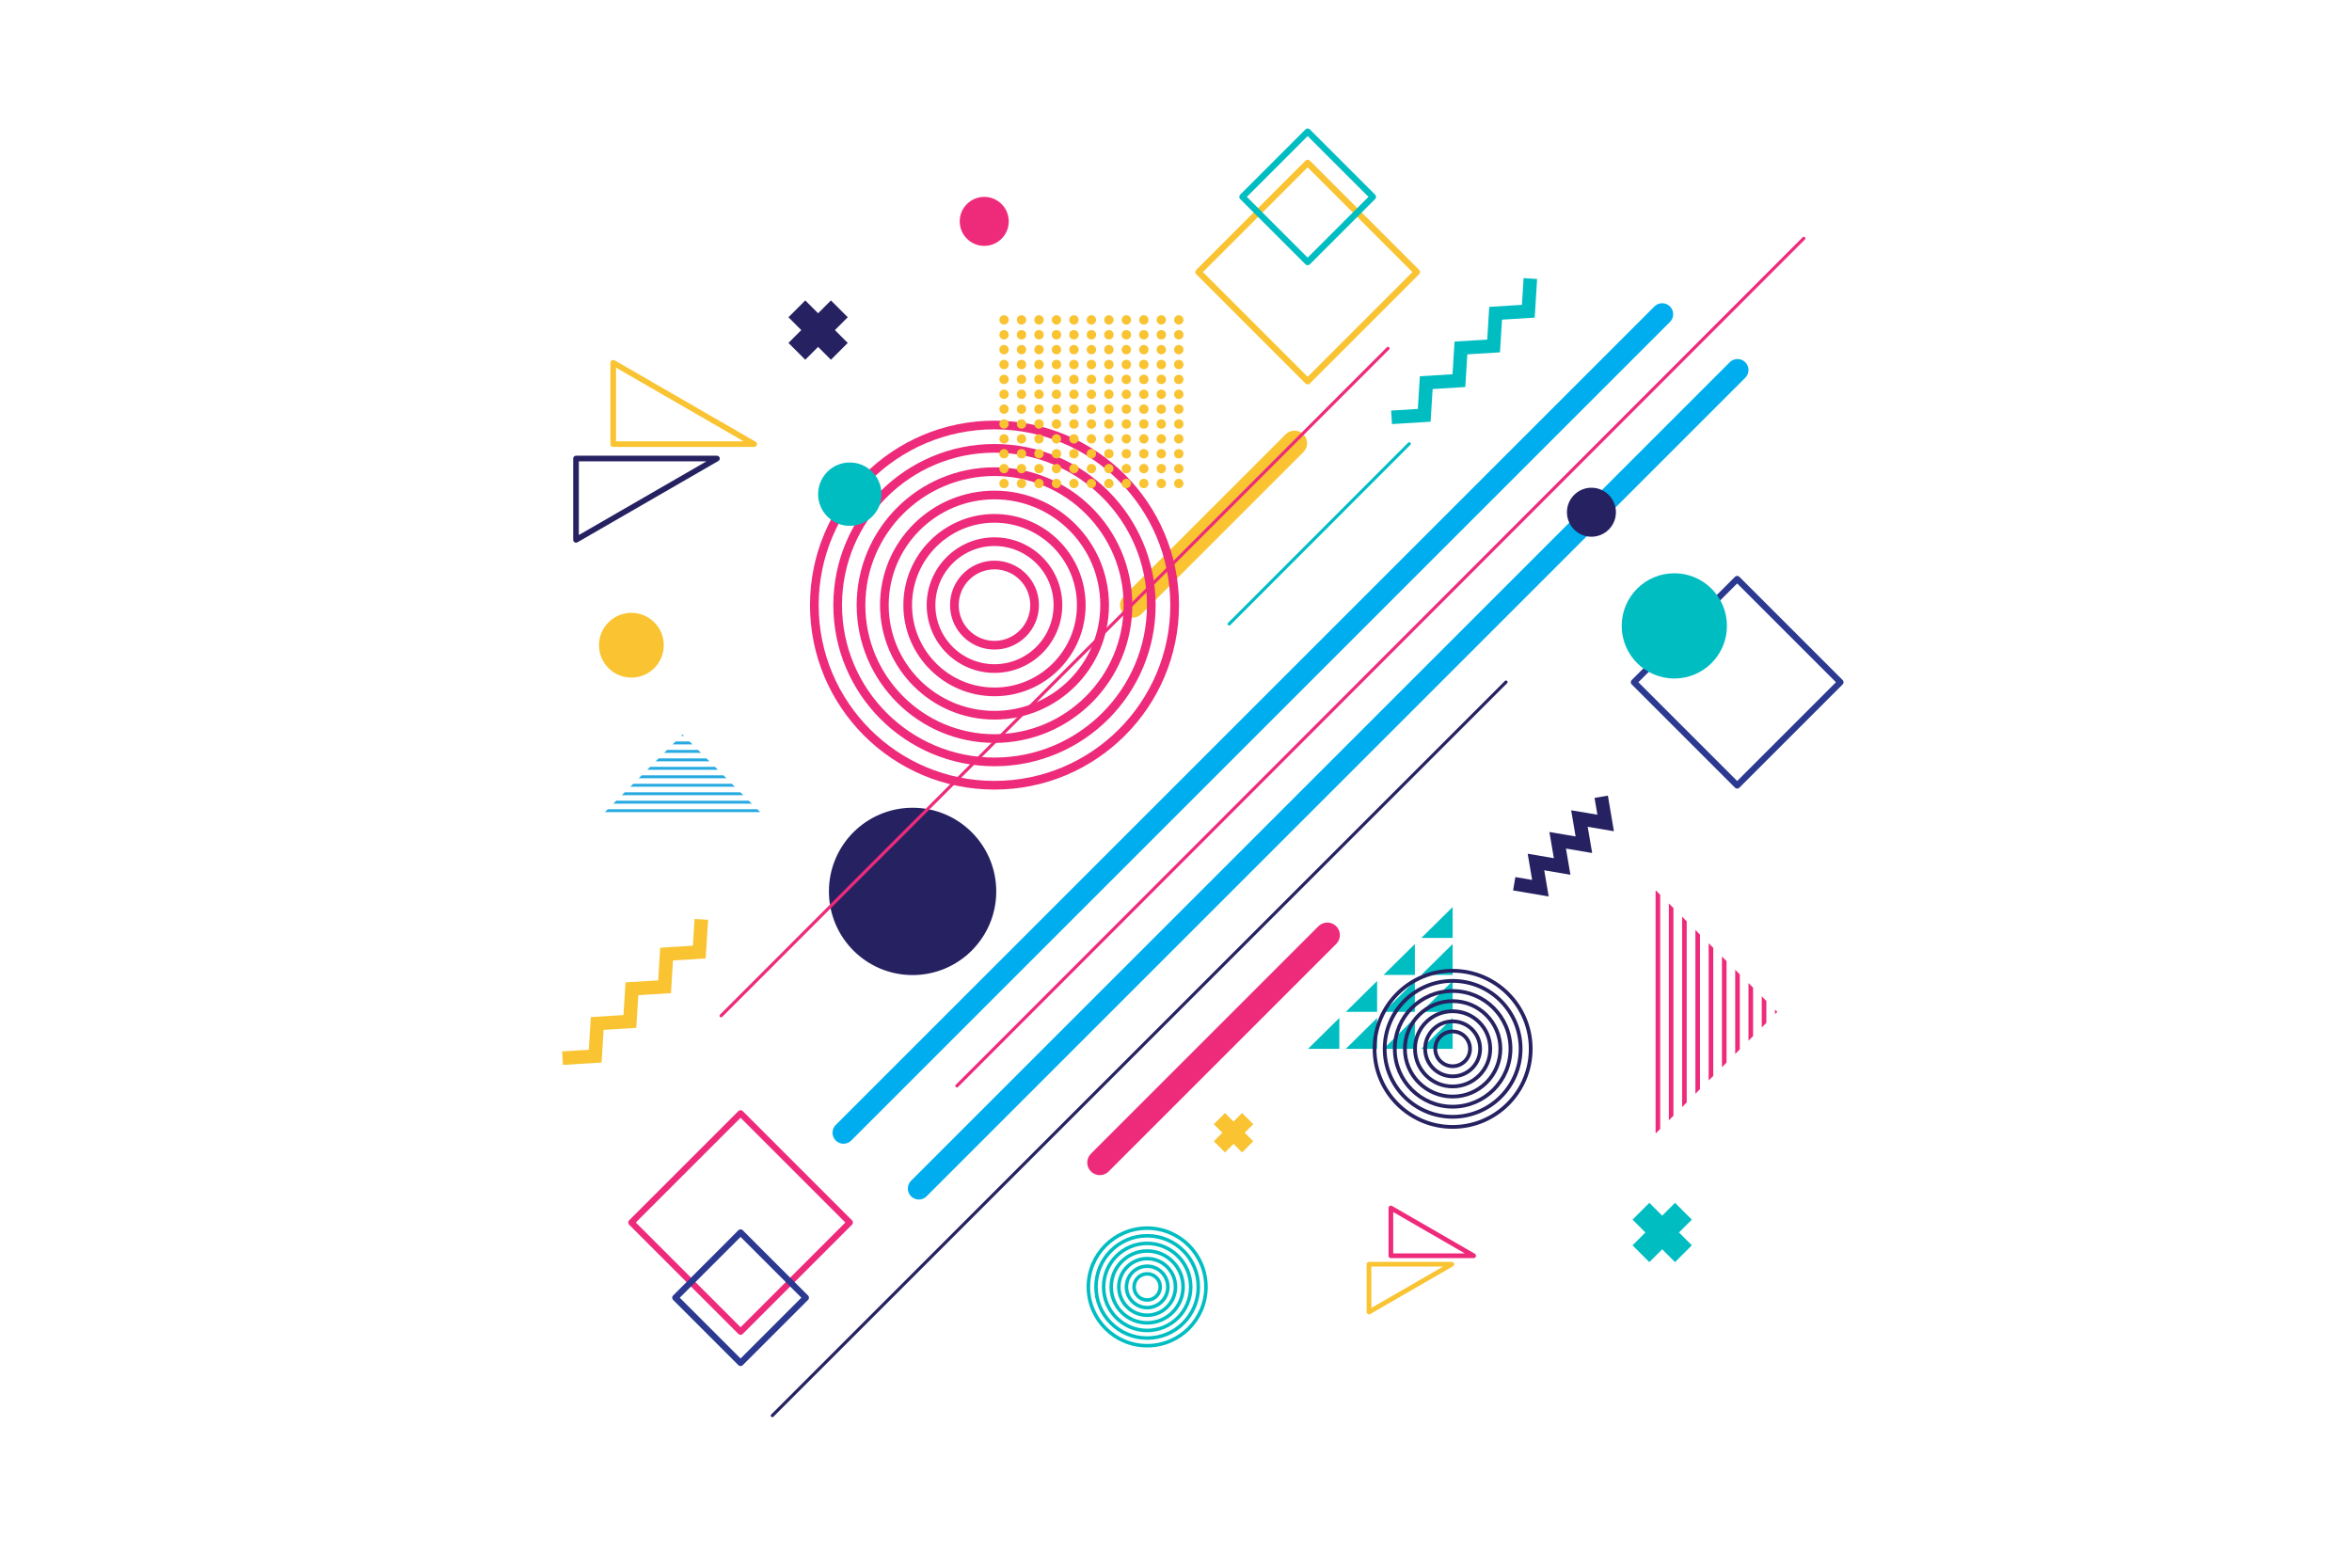 <svg xmlns="http://www.w3.org/2000/svg" viewBox="0 0 750 500">
  <g><g fill="#EE2A7B"><path d="M528.055 284.04l-.129.13v77.112l.129.132 1.338-1.341v-74.696zM532.159 288.145v69.165l1.469-1.466v-66.234zM536.391 292.374v60.705l1.463-1.469v-57.768zM540.624 296.606v52.238l1.464-1.467v-49.302zM544.854 300.838v43.775l1.468-1.466v-40.841zM549.088 305.07v35.313l1.465-1.468v-32.379zM553.317 309.3v26.851l1.469-1.466v-23.916zM557.549 313.533v18.385l1.467-1.464v-15.453zM561.782 317.765v9.92l1.469-1.465v-6.987zM566.012 321.998v1.456l.73-.726z"/></g><g fill="#27AAE1"><path d="M192.953 258.946l.083.083h49.226l.084-.083-.856-.853h-47.683zM195.573 256.326h44.153l-.936-.937h-42.281zM198.273 253.625h38.752l-.937-.935h-36.878zM200.975 250.923h33.346l-.936-.935h-31.473zM203.676 248.222h27.945l-.935-.937h-26.073zM206.378 245.52h22.542l-.937-.936h-20.669zM209.078 242.819h17.141l-.936-.937h-15.267zM211.78 240.118h11.737l-.935-.936h-9.864zM214.481 237.416h6.333l-.935-.937h-4.46zM217.184 234.716h.929l-.463-.466z"/></g><path stroke="#F9C332" stroke-width="8" stroke-linecap="round" stroke-linejoin="round" stroke-miterlimit="10" fill="none" d="M361.154 192.996l51.643-51.642"/><path stroke="#EE2A7B" stroke-width="2" stroke-linecap="round" stroke-linejoin="round" stroke-miterlimit="10" fill="none" d="M201.337 389.908l34.818-34.818 34.818 34.818-34.818 34.818z"/><path stroke="#2B3990" stroke-width="2" stroke-linecap="round" stroke-linejoin="round" stroke-miterlimit="10" fill="none" d="M215.353 413.89l20.801-20.801 20.801 20.801-20.801 20.801zM521.034 217.593l32.913-32.913 32.913 32.913-32.913 32.913z"/><path stroke="#F9C332" stroke-width="2" stroke-linecap="round" stroke-linejoin="round" stroke-miterlimit="10" fill="none" d="M451.806 86.776l-34.818 34.818-34.818-34.818 34.818-34.818z"/><path stroke="#00BDC2" stroke-width="2" stroke-linecap="round" stroke-linejoin="round" stroke-miterlimit="10" fill="none" d="M437.784 62.786l-20.801 20.801-20.801-20.801 20.801-20.801z"/><path d="M317.683 284.308c0 14.732-11.943 26.683-26.684 26.683-14.733 0-26.677-11.951-26.677-26.683 0-14.738 11.943-26.685 26.677-26.685 14.74-.001 26.684 11.946 26.684 26.685z" fill="#262262"/><path d="M550.685 199.621c0 9.266-7.512 16.782-16.783 16.782-9.267 0-16.778-7.517-16.778-16.782 0-9.27 7.512-16.784 16.778-16.784 9.271-.001 16.783 7.514 16.783 16.784z" fill="#00BDC2"/><path d="M211.665 205.786c0 5.701-4.622 10.326-10.326 10.326-5.702 0-10.323-4.625-10.323-10.326 0-5.704 4.621-10.327 10.323-10.327 5.704 0 10.326 4.624 10.326 10.327z" fill="#F9C332"/><g fill="#00BDC2"><path d="M463.212 324.667l-9.984 9.852h9.984zM463.212 312.876l-9.984 9.853h9.984zM463.212 301.085l-9.984 9.854h9.984zM463.212 289.296l-9.984 9.851h9.984zM451.171 324.667l-9.984 9.852h9.984zM451.171 312.876l-9.984 9.853h9.984zM451.171 301.085l-9.984 9.854h9.984zM439.13 324.667l-9.984 9.852h9.984zM439.13 312.876l-9.984 9.853h9.984zM427.089 324.667l-9.984 9.852h9.984z"/></g><g stroke="#EE2A7B" stroke-width="2.769" stroke-linecap="round" stroke-linejoin="round" stroke-miterlimit="10" fill="none"><path d="M374.569 192.993c0 31.73-25.721 57.451-57.448 57.451-31.728 0-57.448-25.721-57.448-57.451 0-31.725 25.721-57.445 57.448-57.445 31.728-.001 57.448 25.72 57.448 57.445zM367.127 192.993c0 27.619-22.389 50.008-50.006 50.008-27.616 0-50.005-22.389-50.005-50.008 0-27.615 22.389-50.002 50.005-50.002 27.617 0 50.006 22.387 50.006 50.002zM359.684 192.993c0 23.508-19.056 42.564-42.563 42.564s-42.563-19.057-42.563-42.564c0-23.504 19.056-42.56 42.563-42.56 23.507.001 42.563 19.056 42.563 42.56zM352.24 192.992c0 19.397-15.724 35.122-35.119 35.122-19.397 0-35.119-15.725-35.119-35.122 0-19.393 15.723-35.116 35.119-35.116s35.119 15.724 35.119 35.116zM344.797 192.993c0 15.286-12.391 27.679-27.676 27.679-15.285 0-27.676-12.393-27.676-27.679 0-15.283 12.391-27.674 27.676-27.674 15.285 0 27.676 12.391 27.676 27.674zM337.354 192.993c0 11.176-9.058 20.236-20.232 20.236s-20.233-9.06-20.233-20.236c0-11.172 9.058-20.23 20.233-20.23s20.232 9.057 20.232 20.23zM329.911 192.993c0 7.064-5.726 12.793-12.79 12.793-7.065 0-12.79-5.729-12.79-12.793 0-7.062 5.726-12.787 12.79-12.787 7.065 0 12.79 5.725 12.79 12.787z"/></g><g stroke="#262262" stroke-width="1.2" stroke-linecap="round" stroke-linejoin="round" stroke-miterlimit="10" fill="none"><path d="M488.111 334.518c0 13.753-11.147 24.9-24.898 24.9-13.752 0-24.9-11.147-24.9-24.9 0-13.75 11.148-24.898 24.9-24.898 13.751 0 24.898 11.148 24.898 24.898zM484.886 334.518c0 11.972-9.703 21.675-21.673 21.675-11.97 0-21.674-9.703-21.674-21.675 0-11.968 9.704-21.671 21.674-21.671 11.97 0 21.673 9.703 21.673 21.671zM481.66 334.518c0 10.189-8.26 18.449-18.447 18.449-10.189 0-18.448-8.26-18.448-18.449 0-10.187 8.26-18.445 18.448-18.445 10.187-.001 18.447 8.258 18.447 18.445zM478.434 334.518c0 8.407-6.815 15.223-15.221 15.223-8.408 0-15.223-6.815-15.223-15.223 0-8.406 6.814-15.221 15.223-15.221 8.406 0 15.221 6.814 15.221 15.221zM475.208 334.518c0 6.626-5.37 11.997-11.995 11.997s-11.996-5.371-11.996-11.997c0-6.623 5.371-11.994 11.996-11.994s11.995 5.371 11.995 11.994zM471.981 334.518c0 4.844-3.926 8.77-8.768 8.77-4.844 0-8.771-3.927-8.771-8.77 0-4.842 3.927-8.768 8.771-8.768 4.843 0 8.768 3.926 8.768 8.768zM468.756 334.518c0 3.063-2.481 5.545-5.543 5.545-3.063 0-5.544-2.482-5.544-5.545 0-3.061 2.482-5.542 5.544-5.542 3.061 0 5.543 2.481 5.543 5.542z"/></g><g stroke="#00BDC2" stroke-width="1.128" stroke-linecap="round" stroke-linejoin="round" stroke-miterlimit="10" fill="none"><path d="M384.55 410.451c0 10.354-8.393 18.747-18.745 18.747-10.354 0-18.747-8.393-18.747-18.747 0-10.352 8.393-18.744 18.747-18.744 10.352 0 18.745 8.393 18.745 18.744zM382.121 410.451c0 9.014-7.305 16.318-16.316 16.318-9.012 0-16.318-7.305-16.318-16.318 0-9.01 7.307-16.315 16.318-16.315 9.011 0 16.316 7.305 16.316 16.315zM379.692 410.451c0 7.672-6.218 13.89-13.888 13.89-7.671 0-13.89-6.218-13.89-13.89 0-7.669 6.219-13.887 13.89-13.887 7.671.001 13.888 6.218 13.888 13.887zM377.264 410.451c0 6.33-5.131 11.461-11.459 11.461-6.33 0-11.461-5.131-11.461-11.461 0-6.328 5.131-11.459 11.461-11.459 6.328 0 11.459 5.131 11.459 11.459zM374.835 410.451c0 4.988-4.043 9.032-9.03 9.032-4.988 0-9.032-4.044-9.032-9.032 0-4.986 4.044-9.029 9.032-9.029 4.987 0 9.03 4.043 9.03 9.029zM372.406 410.451c0 3.647-2.955 6.603-6.602 6.603-3.646 0-6.604-2.956-6.604-6.603 0-3.646 2.957-6.601 6.604-6.601 3.647.001 6.602 2.956 6.602 6.601zM369.978 410.451c0 2.306-1.868 4.175-4.173 4.175-2.306 0-4.175-1.869-4.175-4.175 0-2.304 1.869-4.172 4.175-4.172 2.304 0 4.173 1.868 4.173 4.172z"/></g><path stroke="#00AEEF" stroke-width="7" stroke-linecap="round" stroke-linejoin="round" stroke-miterlimit="10" fill="none" d="M268.976 361.274l261.058-261.059"/><path stroke="#EE2A7B" stroke-linecap="round" stroke-linejoin="round" stroke-miterlimit="10" fill="none" d="M305.135 346.334l270.061-270.315"/><path stroke="#00BDC2" stroke-linecap="round" stroke-linejoin="round" stroke-miterlimit="10" fill="none" d="M391.959 199.005l57.417-57.471"/><path stroke="#EE2A7B" stroke-linecap="round" stroke-linejoin="round" stroke-miterlimit="10" fill="none" d="M229.945 323.964l212.645-212.845"/><path stroke="#262262" stroke-linecap="round" stroke-linejoin="round" stroke-miterlimit="10" fill="none" d="M246.273 451.496l233.954-233.954"/><path stroke="#00BDC2" stroke-width="4.319" stroke-miterlimit="10" fill="none" d="M443.735 133.104l10.417-.644.645-10.417 10.417-.645.645-10.419 10.416-.642.648-10.421 10.425-.651.65-10.424"/><path stroke="#F9C332" stroke-width="4.319" stroke-miterlimit="10" fill="none" d="M179.379 337.491l10.417-.643.644-10.418 10.417-.644.646-10.419 10.416-.642.647-10.421 10.424-.652.652-10.424"/><path stroke="#262262" stroke-width="4.319" stroke-miterlimit="10" fill="none" d="M482.851 281.863l8.353 1.42-1.421-8.352 8.35 1.423-1.42-8.353 8.353 1.42-1.419-8.355 8.36 1.414-1.413-8.36"/><path stroke="#00AEEF" stroke-width="7" stroke-linecap="round" stroke-linejoin="round" stroke-miterlimit="10" fill="none" d="M292.993 379.071l261.059-261.059"/><path stroke="#EE2A7B" stroke-width="8" stroke-linecap="round" stroke-linejoin="round" stroke-miterlimit="10" fill="none" d="M350.702 370.793l72.548-72.548"/><path fill="#262262" d="M270.333 109.373l-4.094-4.095 4.094-4.094-5.363-5.364-4.095 4.094-4.095-4.094-5.363 5.364 4.094 4.094-4.094 4.095 5.363 5.364 4.095-4.094 4.095 4.094z"/><path fill="#00BDC2" d="M539.492 397.182l-4.094-4.094 4.094-4.094-5.363-5.365-4.095 4.095-4.095-4.095-5.363 5.365 4.094 4.094-4.094 4.094 5.363 5.365 4.095-4.095 4.095 4.095z"/><path fill="#F9C332" d="M399.634 363.996l-2.721-2.722 2.721-2.721-3.565-3.565-2.721 2.721-2.722-2.721-3.564 3.565 2.72 2.721-2.72 2.722 3.564 3.564 2.722-2.72 2.721 2.72z"/><path d="M515.286 163.371c0 4.315-3.498 7.814-7.814 7.814-4.315 0-7.813-3.499-7.813-7.814 0-4.316 3.498-7.815 7.813-7.815 4.316 0 7.814 3.499 7.814 7.815z" fill="#262262"/><path d="M321.668 70.611c0 4.316-3.498 7.814-7.814 7.814-4.315 0-7.814-3.499-7.814-7.814 0-4.316 3.498-7.815 7.814-7.815s7.814 3.499 7.814 7.815z" fill="#EE2A7B"/><g fill="#F9C332"><path d="M321.656 102.028c0 .825-.668 1.493-1.492 1.493s-1.492-.668-1.492-1.493.668-1.493 1.492-1.493 1.492.668 1.492 1.493zM327.229 102.028c0 .825-.668 1.493-1.492 1.493s-1.492-.668-1.492-1.493.668-1.493 1.492-1.493 1.492.668 1.492 1.493zM332.801 102.028c0 .825-.668 1.493-1.492 1.493s-1.492-.668-1.492-1.493.668-1.493 1.492-1.493 1.492.668 1.492 1.493zM338.373 102.028c0 .825-.668 1.493-1.492 1.493s-1.492-.668-1.492-1.493.668-1.493 1.492-1.493 1.492.668 1.492 1.493zM343.945 102.028c0 .825-.668 1.493-1.492 1.493s-1.492-.668-1.492-1.493.668-1.493 1.492-1.493 1.492.668 1.492 1.493zM349.518 102.028c0 .825-.668 1.493-1.492 1.493s-1.492-.668-1.492-1.493.668-1.493 1.492-1.493 1.492.668 1.492 1.493zM355.09 102.028c0 .825-.668 1.493-1.492 1.493s-1.492-.668-1.492-1.493.668-1.493 1.492-1.493 1.492.668 1.492 1.493zM360.662 102.028c0 .825-.668 1.493-1.492 1.493s-1.492-.668-1.492-1.493.668-1.493 1.492-1.493 1.492.668 1.492 1.493zM366.234 102.028c0 .825-.668 1.493-1.492 1.493s-1.492-.668-1.492-1.493.668-1.493 1.492-1.493 1.492.668 1.492 1.493zM371.807 102.028c0 .825-.668 1.493-1.492 1.493s-1.492-.668-1.492-1.493.668-1.493 1.492-1.493 1.492.668 1.492 1.493zM377.379 102.028c0 .825-.668 1.493-1.492 1.493s-1.492-.668-1.492-1.493.668-1.493 1.492-1.493 1.492.668 1.492 1.493zM321.656 106.771c0 .825-.668 1.493-1.492 1.493s-1.492-.668-1.492-1.493c0-.825.668-1.493 1.492-1.493s1.492.668 1.492 1.493z"/><circle cx="325.736" cy="106.771" r="1.492"/><circle cx="331.309" cy="106.771" r="1.492"/><circle cx="336.881" cy="106.771" r="1.492"/><circle cx="342.453" cy="106.771" r="1.492"/><circle cx="348.025" cy="106.771" r="1.492"/><circle cx="353.598" cy="106.771" r="1.492"/><circle cx="359.17" cy="106.771" r="1.492"/><circle cx="364.742" cy="106.771" r="1.492"/><circle cx="370.314" cy="106.771" r="1.492"/><circle cx="375.887" cy="106.771" r="1.492"/><path d="M321.656 111.514c0 .825-.668 1.493-1.492 1.493s-1.492-.668-1.492-1.493.668-1.493 1.492-1.493 1.492.668 1.492 1.493zM327.229 111.514c0 .825-.668 1.493-1.492 1.493s-1.492-.668-1.492-1.493.668-1.493 1.492-1.493 1.492.668 1.492 1.493zM332.801 111.514c0 .825-.668 1.493-1.492 1.493s-1.492-.668-1.492-1.493.668-1.493 1.492-1.493 1.492.668 1.492 1.493zM338.373 111.514c0 .825-.668 1.493-1.492 1.493s-1.492-.668-1.492-1.493.668-1.493 1.492-1.493 1.492.668 1.492 1.493zM343.945 111.514c0 .825-.668 1.493-1.492 1.493s-1.492-.668-1.492-1.493.668-1.493 1.492-1.493 1.492.668 1.492 1.493zM349.518 111.514c0 .825-.668 1.493-1.492 1.493s-1.492-.668-1.492-1.493.668-1.493 1.492-1.493 1.492.668 1.492 1.493zM355.09 111.514c0 .825-.668 1.493-1.492 1.493s-1.492-.668-1.492-1.493.668-1.493 1.492-1.493 1.492.668 1.492 1.493zM360.662 111.514c0 .825-.668 1.493-1.492 1.493s-1.492-.668-1.492-1.493.668-1.493 1.492-1.493 1.492.668 1.492 1.493zM366.234 111.514c0 .825-.668 1.493-1.492 1.493s-1.492-.668-1.492-1.493.668-1.493 1.492-1.493 1.492.668 1.492 1.493zM371.807 111.514c0 .825-.668 1.493-1.492 1.493s-1.492-.668-1.492-1.493.668-1.493 1.492-1.493 1.492.668 1.492 1.493zM377.379 111.514c0 .825-.668 1.493-1.492 1.493s-1.492-.668-1.492-1.493.668-1.493 1.492-1.493 1.492.668 1.492 1.493zM321.656 116.257c0 .825-.668 1.493-1.492 1.493s-1.492-.668-1.492-1.493.668-1.493 1.492-1.493c.824.001 1.492.669 1.492 1.493z"/><circle cx="325.736" cy="116.257" r="1.492"/><circle cx="331.309" cy="116.257" r="1.492"/><circle cx="336.881" cy="116.257" r="1.492"/><circle cx="342.453" cy="116.257" r="1.492"/><circle cx="348.025" cy="116.257" r="1.492"/><circle cx="353.598" cy="116.257" r="1.492"/><circle cx="359.17" cy="116.257" r="1.492"/><circle cx="364.742" cy="116.257" r="1.492"/><circle cx="370.314" cy="116.257" r="1.492"/><circle cx="375.887" cy="116.257" r="1.492"/><path d="M321.656 121.001c0 .825-.668 1.493-1.492 1.493s-1.492-.668-1.492-1.493c0-.825.668-1.493 1.492-1.493s1.492.668 1.492 1.493z"/><circle cx="325.736" cy="121.001" r="1.492"/><circle cx="331.309" cy="121.001" r="1.492"/><circle cx="336.881" cy="121.001" r="1.492"/><circle cx="342.453" cy="121.001" r="1.492"/><circle cx="348.025" cy="121.001" r="1.492"/><circle cx="353.598" cy="121.001" r="1.492"/><circle cx="359.17" cy="121.001" r="1.492"/><circle cx="364.742" cy="121.001" r="1.492"/><circle cx="370.314" cy="121.001" r="1.492"/><circle cx="375.887" cy="121.001" r="1.492"/><path d="M321.656 125.744c0 .825-.668 1.493-1.492 1.493s-1.492-.668-1.492-1.493c0-.825.668-1.493 1.492-1.493s1.492.668 1.492 1.493zM327.229 125.744c0 .825-.668 1.493-1.492 1.493s-1.492-.668-1.492-1.493c0-.825.668-1.493 1.492-1.493s1.492.668 1.492 1.493zM332.801 125.744c0 .825-.668 1.493-1.492 1.493s-1.492-.668-1.492-1.493c0-.825.668-1.493 1.492-1.493s1.492.668 1.492 1.493zM338.373 125.744c0 .825-.668 1.493-1.492 1.493s-1.492-.668-1.492-1.493c0-.825.668-1.493 1.492-1.493s1.492.668 1.492 1.493zM343.945 125.744c0 .825-.668 1.493-1.492 1.493s-1.492-.668-1.492-1.493c0-.825.668-1.493 1.492-1.493s1.492.668 1.492 1.493zM349.518 125.744c0 .825-.668 1.493-1.492 1.493s-1.492-.668-1.492-1.493c0-.825.668-1.493 1.492-1.493s1.492.668 1.492 1.493zM355.09 125.744c0 .825-.668 1.493-1.492 1.493s-1.492-.668-1.492-1.493c0-.825.668-1.493 1.492-1.493s1.492.668 1.492 1.493zM360.662 125.744c0 .825-.668 1.493-1.492 1.493s-1.492-.668-1.492-1.493c0-.825.668-1.493 1.492-1.493s1.492.668 1.492 1.493zM366.234 125.744c0 .825-.668 1.493-1.492 1.493s-1.492-.668-1.492-1.493c0-.825.668-1.493 1.492-1.493s1.492.668 1.492 1.493zM371.807 125.744c0 .825-.668 1.493-1.492 1.493s-1.492-.668-1.492-1.493c0-.825.668-1.493 1.492-1.493s1.492.668 1.492 1.493zM377.379 125.744c0 .825-.668 1.493-1.492 1.493s-1.492-.668-1.492-1.493c0-.825.668-1.493 1.492-1.493s1.492.668 1.492 1.493zM321.656 130.487c0 .825-.668 1.493-1.492 1.493s-1.492-.668-1.492-1.493c0-.825.668-1.493 1.492-1.493s1.492.668 1.492 1.493z"/><circle cx="325.736" cy="130.487" r="1.492"/><circle cx="331.309" cy="130.487" r="1.492"/><circle cx="336.881" cy="130.487" r="1.492"/><circle cx="342.453" cy="130.487" r="1.492"/><circle cx="348.025" cy="130.487" r="1.492"/><circle cx="353.598" cy="130.487" r="1.492"/><circle cx="359.17" cy="130.487" r="1.492"/><circle cx="364.742" cy="130.487" r="1.492"/><circle cx="370.314" cy="130.487" r="1.492"/><circle cx="375.887" cy="130.487" r="1.492"/><path d="M321.656 135.23c0 .825-.668 1.493-1.492 1.493s-1.492-.668-1.492-1.493c0-.825.668-1.493 1.492-1.493s1.492.668 1.492 1.493z"/><circle cx="325.736" cy="135.23" r="1.492"/><circle cx="331.309" cy="135.23" r="1.492"/><circle cx="336.881" cy="135.23" r="1.492"/><circle cx="342.453" cy="135.23" r="1.492"/><circle cx="348.025" cy="135.23" r="1.492"/><circle cx="353.598" cy="135.23" r="1.492"/><circle cx="359.17" cy="135.23" r="1.492"/><circle cx="364.742" cy="135.23" r="1.492"/><circle cx="370.314" cy="135.23" r="1.492"/><circle cx="375.887" cy="135.23" r="1.492"/><path d="M321.656 139.973c0 .825-.668 1.493-1.492 1.493s-1.492-.668-1.492-1.493c0-.825.668-1.493 1.492-1.493s1.492.668 1.492 1.493zM327.229 139.973c0 .825-.668 1.493-1.492 1.493s-1.492-.668-1.492-1.493c0-.825.668-1.493 1.492-1.493s1.492.668 1.492 1.493zM332.801 139.973c0 .825-.668 1.493-1.492 1.493s-1.492-.668-1.492-1.493c0-.825.668-1.493 1.492-1.493s1.492.668 1.492 1.493zM338.373 139.973c0 .825-.668 1.493-1.492 1.493s-1.492-.668-1.492-1.493c0-.825.668-1.493 1.492-1.493s1.492.668 1.492 1.493zM343.945 139.973c0 .825-.668 1.493-1.492 1.493s-1.492-.668-1.492-1.493c0-.825.668-1.493 1.492-1.493s1.492.668 1.492 1.493zM349.518 139.973c0 .825-.668 1.493-1.492 1.493s-1.492-.668-1.492-1.493c0-.825.668-1.493 1.492-1.493s1.492.668 1.492 1.493zM355.09 139.973c0 .825-.668 1.493-1.492 1.493s-1.492-.668-1.492-1.493c0-.825.668-1.493 1.492-1.493s1.492.668 1.492 1.493zM360.662 139.973c0 .825-.668 1.493-1.492 1.493s-1.492-.668-1.492-1.493c0-.825.668-1.493 1.492-1.493s1.492.668 1.492 1.493zM366.234 139.973c0 .825-.668 1.493-1.492 1.493s-1.492-.668-1.492-1.493c0-.825.668-1.493 1.492-1.493s1.492.668 1.492 1.493zM371.807 139.973c0 .825-.668 1.493-1.492 1.493s-1.492-.668-1.492-1.493c0-.825.668-1.493 1.492-1.493s1.492.668 1.492 1.493zM377.379 139.973c0 .825-.668 1.493-1.492 1.493s-1.492-.668-1.492-1.493c0-.825.668-1.493 1.492-1.493s1.492.668 1.492 1.493zM321.656 144.716c0 .825-.668 1.493-1.492 1.493s-1.492-.668-1.492-1.493c0-.825.668-1.493 1.492-1.493.824.001 1.492.669 1.492 1.493z"/><circle cx="325.736" cy="144.716" r="1.492"/><circle cx="331.309" cy="144.716" r="1.492"/><circle cx="336.881" cy="144.716" r="1.492"/><circle cx="342.453" cy="144.716" r="1.492"/><circle cx="348.025" cy="144.716" r="1.492"/><circle cx="353.598" cy="144.716" r="1.492"/><circle cx="359.17" cy="144.716" r="1.492"/><circle cx="364.742" cy="144.716" r="1.492"/><circle cx="370.314" cy="144.716" r="1.492"/><circle cx="375.887" cy="144.716" r="1.492"/><path d="M321.656 149.46c0 .825-.668 1.493-1.492 1.493s-1.492-.668-1.492-1.493c0-.825.668-1.493 1.492-1.493s1.492.668 1.492 1.493zM327.229 149.46c0 .825-.668 1.493-1.492 1.493s-1.492-.668-1.492-1.493c0-.825.668-1.493 1.492-1.493s1.492.668 1.492 1.493zM332.801 149.46c0 .825-.668 1.493-1.492 1.493s-1.492-.668-1.492-1.493c0-.825.668-1.493 1.492-1.493s1.492.668 1.492 1.493zM338.373 149.46c0 .825-.668 1.493-1.492 1.493s-1.492-.668-1.492-1.493c0-.825.668-1.493 1.492-1.493s1.492.668 1.492 1.493zM343.945 149.46c0 .825-.668 1.493-1.492 1.493s-1.492-.668-1.492-1.493c0-.825.668-1.493 1.492-1.493s1.492.668 1.492 1.493zM349.518 149.46c0 .825-.668 1.493-1.492 1.493s-1.492-.668-1.492-1.493c0-.825.668-1.493 1.492-1.493s1.492.668 1.492 1.493zM355.09 149.46c0 .825-.668 1.493-1.492 1.493s-1.492-.668-1.492-1.493c0-.825.668-1.493 1.492-1.493s1.492.668 1.492 1.493zM360.662 149.46c0 .825-.668 1.493-1.492 1.493s-1.492-.668-1.492-1.493c0-.825.668-1.493 1.492-1.493s1.492.668 1.492 1.493zM366.234 149.46c0 .825-.668 1.493-1.492 1.493s-1.492-.668-1.492-1.493c0-.825.668-1.493 1.492-1.493s1.492.668 1.492 1.493zM371.807 149.46c0 .825-.668 1.493-1.492 1.493s-1.492-.668-1.492-1.493c0-.825.668-1.493 1.492-1.493s1.492.668 1.492 1.493zM377.379 149.46c0 .825-.668 1.493-1.492 1.493s-1.492-.668-1.492-1.493c0-.825.668-1.493 1.492-1.493s1.492.668 1.492 1.493zM321.656 154.203c0 .825-.668 1.493-1.492 1.493s-1.492-.668-1.492-1.493c0-.825.668-1.493 1.492-1.493s1.492.668 1.492 1.493zM327.229 154.203c0 .825-.668 1.493-1.492 1.493s-1.492-.668-1.492-1.493c0-.825.668-1.493 1.492-1.493s1.492.668 1.492 1.493zM332.801 154.203c0 .825-.668 1.493-1.492 1.493s-1.492-.668-1.492-1.493c0-.825.668-1.493 1.492-1.493s1.492.668 1.492 1.493zM338.373 154.203c0 .825-.668 1.493-1.492 1.493s-1.492-.668-1.492-1.493c0-.825.668-1.493 1.492-1.493s1.492.668 1.492 1.493zM343.945 154.203c0 .825-.668 1.493-1.492 1.493s-1.492-.668-1.492-1.493c0-.825.668-1.493 1.492-1.493s1.492.668 1.492 1.493zM349.518 154.203c0 .825-.668 1.493-1.492 1.493s-1.492-.668-1.492-1.493c0-.825.668-1.493 1.492-1.493s1.492.668 1.492 1.493zM355.09 154.203c0 .825-.668 1.493-1.492 1.493s-1.492-.668-1.492-1.493c0-.825.668-1.493 1.492-1.493s1.492.668 1.492 1.493zM360.662 154.203c0 .825-.668 1.493-1.492 1.493s-1.492-.668-1.492-1.493c0-.825.668-1.493 1.492-1.493s1.492.668 1.492 1.493zM366.234 154.203c0 .825-.668 1.493-1.492 1.493s-1.492-.668-1.492-1.493c0-.825.668-1.493 1.492-1.493s1.492.668 1.492 1.493zM371.807 154.203c0 .825-.668 1.493-1.492 1.493s-1.492-.668-1.492-1.493c0-.825.668-1.493 1.492-1.493s1.492.668 1.492 1.493zM377.379 154.203c0 .825-.668 1.493-1.492 1.493s-1.492-.668-1.492-1.493c0-.825.668-1.493 1.492-1.493s1.492.668 1.492 1.493z"/></g><g stroke-width="1.797" stroke-linecap="round" stroke-linejoin="round" stroke-miterlimit="10" fill="none"><path stroke="#F9C332" d="M195.547 115.707v25.943h44.934z"/><path stroke="#262262" d="M228.615 146.248h-44.935l.001 25.943z"/></g><g stroke-width="1.5" stroke-linecap="round" stroke-linejoin="round" stroke-miterlimit="10" fill="none"><path stroke="#EE2A7B" d="M443.516 385.275v15.241h26.395z"/><path stroke="#F9C332" d="M462.94 403.217h-26.396l.001 15.239z"/></g><path d="M281.081 157.609c0 5.579-4.522 10.104-10.104 10.104-5.579 0-10.102-4.525-10.102-10.104 0-5.581 4.522-10.105 10.102-10.105 5.582 0 10.104 4.524 10.104 10.105z" fill="#00BDC2"/><path d="M473.755 265.735c9.004 64.094-35.65 123.352-99.738 132.352-64.085 9.004-123.339-35.657-132.341-99.741-9.003-64.099 35.652-123.351 99.738-132.355 64.09-9.002 123.341 35.655 132.341 99.744z" opacity=".4" fill="url(#SVGID_1_)"/></g>
</svg>
